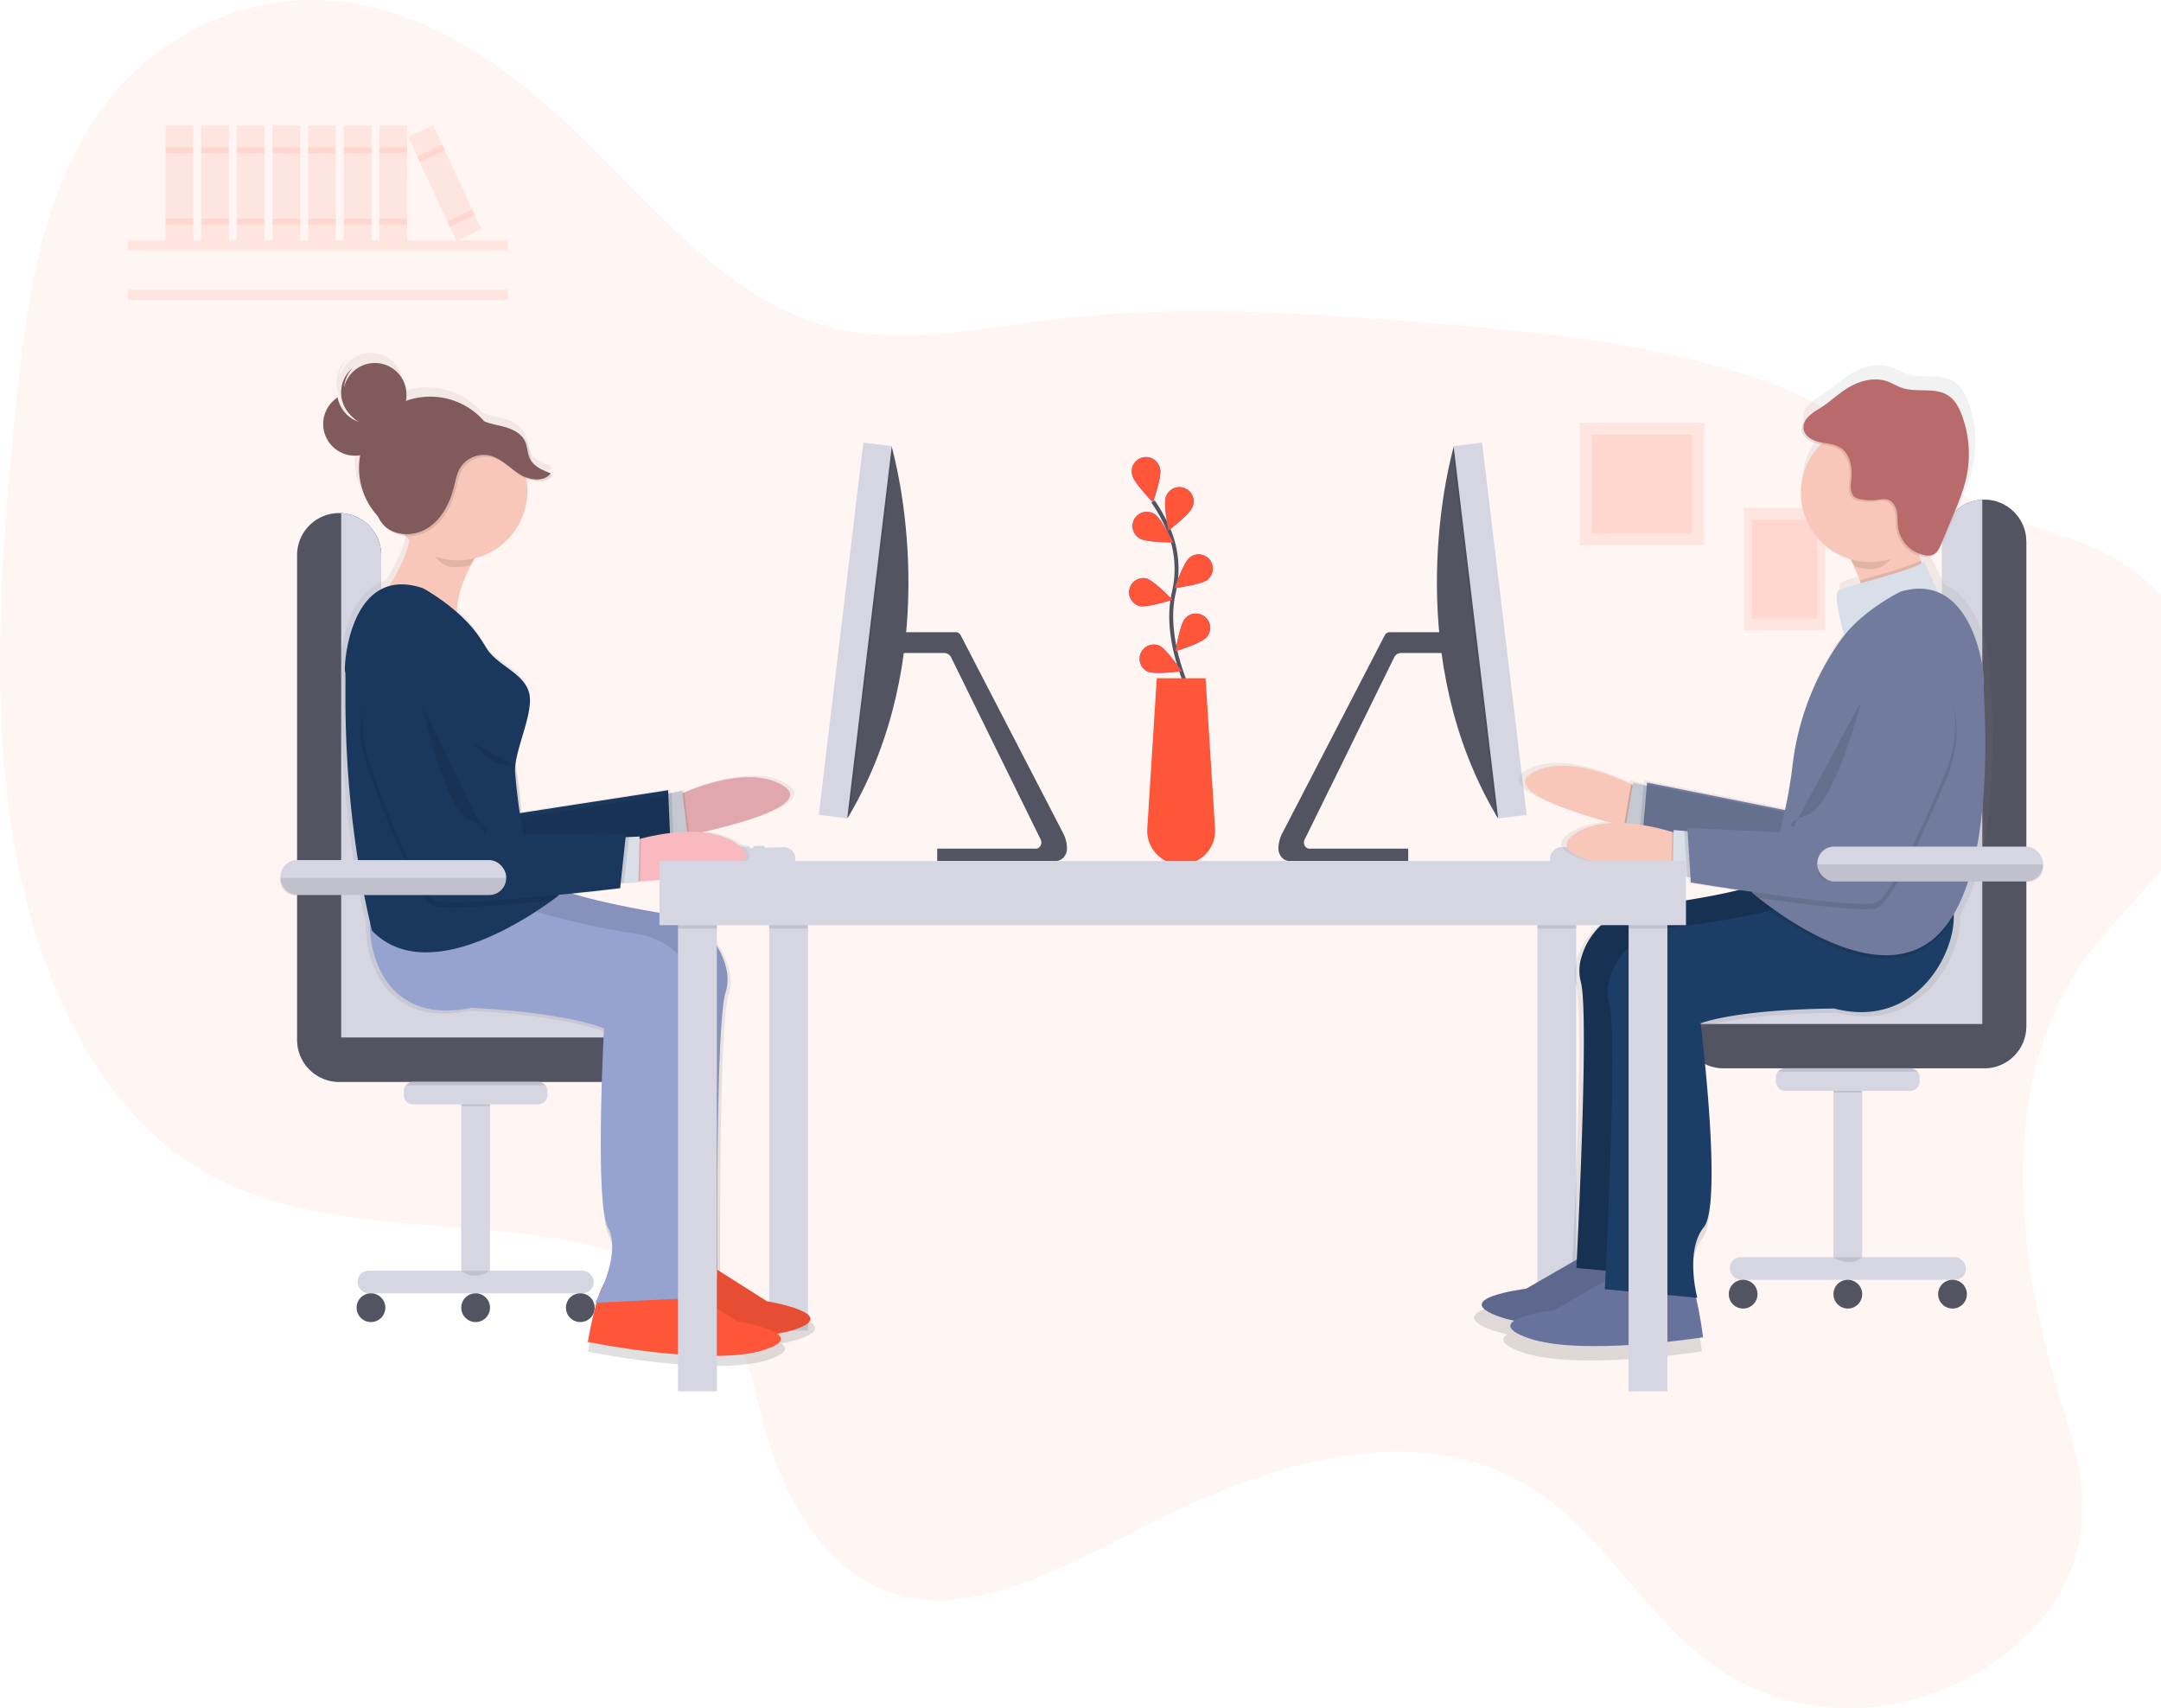 <svg xmlns="http://www.w3.org/2000/svg" width="721" height="570" viewBox="0 0 721 570">
    <defs>
        <linearGradient id="a" x1="48.843%" x2="53.643%" y1="101.416%" y2="-1.025%">
            <stop offset="0%" stop-color="gray" stop-opacity=".25"/>
            <stop offset="54%" stop-color="gray" stop-opacity=".12"/>
            <stop offset="100%" stop-color="gray" stop-opacity=".1"/>
        </linearGradient>
        <linearGradient id="b" x1="50.006%" x2="50.006%" y1="99.993%" y2=".023%">
            <stop offset="0%" stop-color="gray" stop-opacity=".25"/>
            <stop offset="54%" stop-color="gray" stop-opacity=".12"/>
            <stop offset="100%" stop-color="gray" stop-opacity=".1"/>
        </linearGradient>
    </defs>
    <g fill="none" fill-rule="evenodd">
        <path fill="#FFF5F3" fill-rule="nonzero" d="M693.704 322.661c-27.28 41.045-20.375 98.095-6.64 143.283 4.625 15.126 9.85 31.112 6.745 47.831-3.799 20.447-19.285 36.194-35.16 45.01-28.93 16.078-62.513 14.757-87.426-3.43-21.531-15.721-36.165-42.545-58.139-57.493-36.726-24.926-85.768-11.59-128.116 9.834-29.961 15.14-62.856 34.45-91.251 22.336-19.979-8.525-32.928-31.482-39.363-56.27-3.105-11.968-5.14-25.007-11.76-34.238-3.964-5.485-9.249-9.252-14.726-12.312-50.019-28.244-116.013-7.368-164.407-39.128-32.656-21.411-52.087-64.458-59.34-110.155-7.255-45.697-3.68-94.302 1.169-142.133 3.442-33.987 8.377-70.346 27.331-97.593C52.673 9.384 85.197-2.887 113.883.57c28.686 3.456 53.91 20.571 75.865 41.236 27.437 25.773 52.437 58.458 87.274 67.405 23.724 6.113 49.292.377 74.225-2.643 41.688-4.99 83-2.214 124.034 1.084 39.29 3.159 78.83 6.866 115.729 20.334 26.11 9.529 46.47 28.508 70.949 41.13 15.955 8.228 33.727 9.668 48.677 20.486 18.42 13.316 34.699 37.463 28.297 67.3-6.085 28.41-30.754 43.952-45.23 65.76z"/>
        <path fill="#FF5538" fill-rule="nonzero" d="M581.919 169.452h27.015v40.906h-27.015z" opacity=".1"/>
        <path fill="#FF5538" fill-rule="nonzero" d="M584.542 173.431h21.762v32.949h-21.762zM527.084 141.036h41.49v40.906h-41.49z" opacity=".1"/>
        <path fill="#FF5538" fill-rule="nonzero" d="M531.114 145.015h33.423v32.949h-33.423zM42.697 80.173h126.815v3.377H42.697zM42.697 96.687h126.815v3.377H42.697z" opacity=".1"/>
        <path fill="#D6D6E3" fill-rule="nonzero" d="M256.627 299.115h12.956v144.816h-12.956z"/>
        <path fill="#AEBEE1" fill-rule="nonzero" d="M648.012 314.321V180.74c.004-7.753 6.288-14.036 14.04-14.036 7.74.015 14.008 6.294 14.012 14.036v161.668c0 7.755-6.286 14.043-14.04 14.043h-86.95c-7.753 0-14.039-6.288-14.039-14.043 0-7.756 6.286-14.043 14.04-14.043h58.898c7.753 0 14.039-6.287 14.039-14.043z"/>
        <path fill="#535461" fill-rule="nonzero" d="M648.012 314.321V180.74c.004-7.753 6.288-14.036 14.04-14.036 7.74.015 14.008 6.294 14.012 14.036v161.668c0 7.755-6.286 14.043-14.04 14.043h-86.95c-7.753 0-14.039-6.288-14.039-14.043 0-7.756 6.286-14.043 14.04-14.043h58.898c7.753 0 14.039-6.287 14.039-14.043z"/>
        <path fill="#D6D6E3" fill-rule="nonzero" d="M561.055 341.653c.4-7.452 6.558-13.29 14.02-13.289h58.898c7.753 0 14.039-6.287 14.039-14.043V180.74c-.005-7.497 5.879-13.676 13.365-14.036v174.95H561.055z"/>
        <path fill="#AEBEE1" fill-rule="nonzero" d="M127.183 318.828V185.246c0-7.742-6.266-14.024-14.007-14.042-7.753 0-14.039 6.287-14.039 14.042v161.668a14.045 14.045 0 0 0 14.04 14.076h86.943c7.754 0 14.04-6.288 14.04-14.043 0-7.756-6.286-14.043-14.04-14.043h-58.892a14.037 14.037 0 0 1-14.045-14.076z"/>
        <path fill="#535461" fill-rule="nonzero" d="M127.183 318.828V185.246c0-7.742-6.266-14.024-14.007-14.042-7.753 0-14.039 6.287-14.039 14.042v161.668a14.045 14.045 0 0 0 14.04 14.076h86.943c7.754 0 14.04-6.288 14.04-14.043 0-7.756-6.286-14.043-14.04-14.043h-58.892a14.037 14.037 0 0 1-14.045-14.076z"/>
        <path fill="#D6D6E3" fill-rule="nonzero" d="M214.14 346.16c-.4-7.452-6.559-13.29-14.02-13.29h-58.892a14.037 14.037 0 0 1-14.045-14.042V185.246c-.002-7.485-5.872-13.653-13.346-14.023V346.16H214.14zM512.945 299.115h12.956v148.193h-12.956z"/>
        <path fill="#000" fill-rule="nonzero" d="M256.627 299.115h12.956v10.706h-12.956zM512.945 299.115h12.956v10.706h-12.956zM302.9 210.926c-.207 2.283-.47 4.596-.786 6.94h-1.83v-6.94h2.616z" opacity=".1"/>
        <path fill="#535461" fill-rule="nonzero" d="M355.984 283.01c.04 2.347-1.651 4.27-3.746 4.27h-39.54v-4.124h32.9c1.421 0 2.306-1.718 1.593-3.093l-29.836-60.698a2.643 2.643 0 0 0-2.312-1.493h-14.76v-6.939h18.638a1.85 1.85 0 0 1 1.619 1.044l34.202 66.084a11.237 11.237 0 0 1 1.242 4.95z"/>
        <path fill="#535461" fill-rule="nonzero" d="M283.364 272.001l-.542.912-5.067-3.383 15.678-120.584h4.036s.165.556.436 1.613c2.702 10.421 15.975 69.44-14.541 121.442z"/>
        <path fill="#000" fill-rule="nonzero" d="M297.899 150.559L283.364 272l-.542.912-5.067-3.383 15.678-120.584h4.036s.159.575.43 1.613z" opacity=".1"/>
        <path fill="#D6D6E3" fill-rule="nonzero" d="M273.17 271.901L288.042 147.7l9.512 1.14-14.872 124.202z"/>
        <path fill="#E3EDF9" fill-rule="nonzero" d="M240.573 283.057a1.136 1.136 0 0 1-1.13 1.13h-1.691a1.13 1.13 0 0 1-1.13-1.13.549.549 0 0 1 0-.132 1.13 1.13 0 0 1 1.116-.991h1.692c.516.005.964.358 1.09.859.029.085.047.174.053.264zM245.64 283.057a1.136 1.136 0 0 1-1.13 1.13h-1.691a1.13 1.13 0 0 1-1.13-1.13c0-.105.016-.21.046-.31.05-.184.148-.35.285-.483.208-.213.494-.332.792-.33h1.692c.445-.003.85.256 1.037.66.064.146.098.304.099.463zM250.146 283.057a1.136 1.136 0 0 1-1.13 1.13h-1.691a1.13 1.13 0 0 1-1.13-1.13 1.07 1.07 0 0 1 .099-.47 1.15 1.15 0 0 1 1.024-.66h1.691a1.123 1.123 0 0 1 1.13 1.13h.007zM255.22 283.057a1.136 1.136 0 0 1-1.13 1.13h-1.691a1.13 1.13 0 0 1-.925-1.778l.132-.145c.209-.213.495-.332.793-.33h1.69c.312.003.608.135.82.363.199.203.31.476.31.76z"/>
        <path fill="#000" fill-rule="nonzero" d="M240.54 282.786a1.136 1.136 0 0 1-1.097 1.401h-1.691a1.13 1.13 0 0 1-1.13-1.13.549.549 0 0 1 0-.132l3.918-.139zM245.547 282.608c.06.14.091.29.093.442a1.136 1.136 0 0 1-1.13 1.13h-1.691a1.13 1.13 0 0 1-1.13-1.13c0-.105.016-.21.046-.31l3.812-.132zM249.98 282.456c.112.178.171.384.172.594a1.136 1.136 0 0 1-1.13 1.13h-1.69a1.13 1.13 0 0 1-1.13-1.13 1.07 1.07 0 0 1 .099-.469l3.68-.125zM255.22 283.057a1.137 1.137 0 0 1-1.13 1.13h-1.691a1.13 1.13 0 0 1-.925-1.778l3.435-.119c.2.205.312.48.31.767z" opacity=".1"/>
        <path fill="#D6D6E3" fill-rule="nonzero" d="M265.354 287.564h-32.67v-1.487a2.544 2.544 0 0 1 2.458-2.544l26.202-.906a3.884 3.884 0 0 1 4.017 3.88l-.007 1.057z"/>
        <path fill="#535461" fill-rule="nonzero" d="M426.537 283.01c-.04 2.347 1.652 4.27 3.746 4.27h39.56v-4.124h-32.94c-1.42 0-2.306-1.718-1.592-3.093l29.835-60.698a2.643 2.643 0 0 1 2.313-1.493h14.765v-6.939H463.6a1.85 1.85 0 0 0-1.592 1.038l-34.203 66.083a11.237 11.237 0 0 0-1.268 4.957z"/>
        <path fill="#535461" fill-rule="nonzero" d="M499.164 272.001l.542.912 5.067-3.383-15.678-120.584h-4.036s-.165.556-.436 1.613c-2.71 10.421-16.008 69.44 14.54 121.442z"/>
        <path fill="#000" fill-rule="nonzero" d="M484.623 150.559L499.157 272l.542.912 5.067-3.383-15.67-120.584h-4.037s-.165.575-.436 1.613z" opacity=".1"/>
        <path fill="#D6D6E3" fill-rule="nonzero" d="M484.98 148.826l9.511-1.14 14.872 124.203-9.511 1.14z"/>
        <path fill="#E3EDF9" fill-rule="nonzero" d="M541.949 283.057a1.136 1.136 0 0 0 1.13 1.13h1.69a1.13 1.13 0 0 0 1.13-1.13.549.549 0 0 0 0-.132 1.13 1.13 0 0 0-1.116-.991h-1.691a1.136 1.136 0 0 0-1.09.859 1.044 1.044 0 0 0-.053.264zM536.881 283.057a1.136 1.136 0 0 0 1.13 1.13h1.691a1.13 1.13 0 0 0 1.084-1.44 1.064 1.064 0 0 0-.284-.483 1.103 1.103 0 0 0-.793-.33h-1.724a1.136 1.136 0 0 0-1.038.66 1.163 1.163 0 0 0-.066.463zM532.376 283.057a1.136 1.136 0 0 0 1.13 1.13h1.69a1.13 1.13 0 0 0 1.13-1.13 1.07 1.07 0 0 0-.099-.47 1.15 1.15 0 0 0-1.024-.66h-1.691a1.123 1.123 0 0 0-1.13 1.13h-.006zM527.302 283.057a1.136 1.136 0 0 0 1.13 1.13h1.69a1.13 1.13 0 0 0 .926-1.778l-.132-.145a1.103 1.103 0 0 0-.793-.33h-1.692a1.136 1.136 0 0 0-.819.363 1.09 1.09 0 0 0-.31.76z"/>
        <path fill="#000" fill-rule="nonzero" d="M541.982 282.786a1.136 1.136 0 0 0 1.097 1.401h1.69a1.13 1.13 0 0 0 1.13-1.13.549.549 0 0 0 0-.132l-3.917-.139zM536.974 282.608c-.06.14-.091.29-.093.442a1.136 1.136 0 0 0 1.13 1.13h1.691a1.13 1.13 0 0 0 1.13-1.13c0-.105-.016-.21-.046-.31l-3.812-.132zM532.54 282.456c-.11.178-.17.384-.171.594a1.136 1.136 0 0 0 1.13 1.13h1.691a1.13 1.13 0 0 0 1.13-1.13 1.07 1.07 0 0 0-.1-.469l-3.68-.125zM527.302 283.057a1.137 1.137 0 0 0 1.13 1.13h1.69a1.13 1.13 0 0 0 .926-1.778l-3.436-.119c-.2.205-.311.48-.31.767z" opacity=".1"/>
        <path fill="#D6D6E3" fill-rule="nonzero" d="M517.167 287.564h32.67v-1.487a2.544 2.544 0 0 0-2.458-2.544l-26.202-.906a3.884 3.884 0 0 0-4.017 3.88l.007 1.057z"/>
        <path fill="url(#a)" fill-rule="nonzero" d="M653.912 305.48c15.241-25.86 9.718-78.02 10.333-79.017.548-.88-1.553-25.442-15.56-31.443-2.53-5.016-5.02-10.666-5.02-10.666-.245.23-.516.432-.806.602-.11-.3-.218-.604-.324-.912a56.104 56.104 0 0 1-.509-1.593c.392.125.792.227 1.196.304a4.98 4.98 0 0 0 3.198-.284c.342-.184.653-.423.918-.707 1.103-.734 1.711-2.056 2.227-3.304l4.076-9.768c1.836-4.407 3.686-8.842 4.664-13.514a38.06 38.06 0 0 0-1.625-21.054c-.965-2.564-2.3-5.128-4.565-6.661-4.54-3.08-10.855-.952-16.041-2.756-1.705-.595-3.244-1.6-4.949-2.207-3.68-1.322-7.835-.615-11.376 1.03-3.541 1.646-6.409 4.263-9.507 6.609-1.526 1.17-3.964 2.38-5.761 3.965-1.744 1.361-3.086 3.007-2.828 5.174.29 2.479 2.9 3.965 5.332 4.547.403.093.819.165 1.228.238a23.794 23.794 0 0 0 10.155 39.518 55.756 55.756 0 0 1 3.21 7.223c.12.34.236.68.35 1.024-4.003 1.137-7.134 2.082-7.762 2.604-1.896 1.573 2.075 15.345 2.075 15.345-1.011 1.282-2.042 2.742-3.086 4.308a92.896 92.896 0 0 0-14.64 40.027c-.66 5.227-1.52 10.574-2.61 15.656l-47.35-9.497-.099 1.17-1.13-.278-3.554-.879-.139.8-.541-.258c-8.807-4.13-23.646-9.403-33.694-3.965-10.604 5.71 12.281 13.296 26.968 17.334-4.87.238-9.527 1.408-13.213 4.144-10.65 7.982 19.47 12.14 33.694 13.613l.574.06v.303l4.929.456 1.156.106.112 1.758s7.056 1.156 16.484 2.557c-10.762 2.69-24.061 4.553-33.297 5.644-9.792 1.15-18.13 7.97-20.759 17.479a15.547 15.547 0 0 0-.237 8.406c2.748 9.602-.608 80.239-1.368 95.451l-17.409 10.025s-27.087 3.304-9.044 9.655c1.626.555 3.288.997 4.975 1.322-2.379 1.533-2.174 3.535 4.836 5.994 18.056 6.33 60.028-.278 60.028-.278s-.918-7.441-2.411-13.626l.462.04s-4.334-16.132 2.24-24.267c6.573-8.135-1.104-70.049-1.104-70.049s11.51-4.764 45.91-5.075c27.748 7.124 41.272-18.378 41.08-31.562-.06-.297-.072-.6-.092-.872z"/>
        <path fill="#F8C7B9" fill-rule="nonzero" d="M551.363 265.406l-2.94 11.895s-2.642-.595-6.606-1.612c-13.425-3.476-41.741-11.823-30.391-17.949 9.784-5.286 24.193-.145 32.75 3.866 3.13 1.474 5.483 2.795 6.533 3.417.443.25.654.383.654.383z"/>
        <path fill="#000" fill-rule="nonzero" d="M550.537 268.763l-2.114 8.59s-2.642-.594-6.606-1.612l2.385-14.082c3.131 1.474 5.483 2.795 6.534 3.417l-.199 3.687z" opacity=".1"/>
        <path fill="#D9DFE8" fill-rule="nonzero" d="M550.544 278.167l-8.206-2.029 2.55-15.04 6.561 1.618z"/>
        <path fill="#000" fill-rule="nonzero" d="M550.544 278.167l-3.541-.873 1.334-15.344 3.112.766z" opacity=".1"/>
        <path fill="#707B9D" fill-rule="nonzero" d="M629.718 215.87s-15.757-9.107-22.76 17.016c-7.003 26.123-7.664 38.157-7.664 38.157l-49.76-9.952-1.58 18.18s53.204 17.181 59.896 15.932c6.693-1.249 28.409-37.668 28.409-37.668s19.74-28.224-6.54-41.665z"/>
        <g fill-rule="nonzero" opacity=".1">
            <path fill="#F8C7B9" d="M551.363 265.406l-2.94 11.895s-2.642-.595-6.606-1.612c-13.425-3.476-41.741-11.823-30.391-17.949 9.784-5.286 24.193-.145 32.75 3.866 3.13 1.474 5.483 2.795 6.533 3.417.443.25.654.383.654.383z"/>
            <path fill="#000" d="M550.537 268.763l-2.114 8.59s-2.642-.594-6.606-1.612l2.385-14.082c3.131 1.474 5.483 2.795 6.534 3.417l-.199 3.687z"/>
            <path fill="#000" d="M550.544 278.167l-8.206-2.029 2.55-15.04 6.561 1.618z"/>
            <path fill="#000" d="M550.544 278.167l-3.541-.873 1.334-15.344 3.112.766z"/>
            <path fill="#000" d="M629.718 216.53s-15.757-9.106-22.76 17.017c-7.003 26.123-7.664 38.157-7.664 38.157l-49.76-9.952-1.58 18.18s53.204 17.181 59.896 15.932c6.693-1.249 28.409-37.668 28.409-37.668s19.74-28.224-6.54-41.666z"/>
        </g>
        <path fill="#68739D" fill-rule="nonzero" d="M529.495 418.284l-20.315 11.704s-26.321 3.225-8.787 9.37c17.534 6.146 58.297-.27 58.297-.27s-2.266-18.319-5.424-20.876c-3.158-2.558-23.77.072-23.77.072z"/>
        <path fill="#18365B" fill-rule="nonzero" d="M608.676 286.976s-10.108 5.286-28.065 9.853c-10.525 2.643-23.698 4.52-32.802 5.59a23.66 23.66 0 0 0-20.164 16.938 15.097 15.097 0 0 0-.231 8.194c2.993 10.461-1.473 95.498-1.473 95.498l30.853 2.855s-4.209-15.669 2.18-23.566c6.389-7.897-1.07-68.007-1.07-68.007s11.178-4.625 44.581-4.93c30.946 7.93 43.697-25.95 38.92-35.447-4.776-9.496-32.73-6.978-32.73-6.978z"/>
        <g fill="#000" fill-rule="nonzero" opacity=".1">
            <path d="M529.495 418.284l-20.315 11.704s-26.321 3.225-8.787 9.37c17.534 6.146 58.297-.27 58.297-.27s-2.266-18.319-5.424-20.876c-3.158-2.558-23.77.072-23.77.072z"/>
            <path d="M608.676 286.976s-10.108 5.286-28.065 9.853c-10.525 2.643-23.698 4.52-32.802 5.59a23.66 23.66 0 0 0-20.164 16.938 15.097 15.097 0 0 0-.231 8.194c2.993 10.461-1.473 95.498-1.473 95.498l30.853 2.855s-4.209-15.669 2.18-23.566c6.389-7.897-1.07-68.007-1.07-68.007s11.178-4.625 44.581-4.93c30.946 7.93 43.697-25.95 38.92-35.447-4.776-9.496-32.73-6.978-32.73-6.978z"/>
        </g>
        <path fill="#68739D" fill-rule="nonzero" d="M539.022 425.388l-20.316 11.704s-26.307 3.198-8.786 9.37c17.52 6.173 58.297-.27 58.297-.27s-2.266-18.319-5.424-20.876c-3.158-2.558-23.771.072-23.771.072z"/>
        <path fill="#1C3E66" fill-rule="nonzero" d="M611.98 336.506c-33.404.304-44.582 4.93-44.582 4.93s7.458 60.136 1.07 68.006c-6.389 7.87-2.18 23.566-2.18 23.566l-30.854-2.855s.053-1.005.14-2.802c.74-14.776 3.996-83.371 1.32-92.696a15.097 15.097 0 0 1 .232-8.168 23.667 23.667 0 0 1 20.157-16.977c9.097-1.064 22.27-2.914 32.795-5.59l.515-.133c17.64-4.533 27.55-9.72 27.55-9.72s27.953-2.512 32.73 6.985a11.237 11.237 0 0 1 .977 4.79c.238 12.814-12.909 37.583-39.87 30.664z"/>
        <path fill="#F8C7B9" fill-rule="nonzero" d="M565.449 280.229l-1.13 12.225s-2.716-.192-6.752-.615c-13.788-1.434-43.036-5.465-32.697-13.216 8.893-6.662 23.903-3.754 32.961-1.058 3.303.992 5.84 1.95 6.97 2.406.416.158.648.258.648.258zM647.51 200.3s-4.136 3.238-9.19 6.794c-5.543 1.255-11.978 2.293-16.616 2.967 1.659-5.287.66-11.234-1.209-16.448a61.919 61.919 0 0 0-8.291-15.253l27.96-8.73c-2.194 5.558-1.203 11.896.66 17.407a57.4 57.4 0 0 0 6.686 13.263z"/>
        <path fill="#000" fill-rule="nonzero" d="M565.131 283.672l-.812 8.782s-2.716-.192-6.752-.615l.264-14.28c3.303.991 5.84 1.95 6.97 2.405l.33 3.708z" opacity=".1"/>
        <path fill="#D9DFE8" fill-rule="nonzero" d="M566.539 292.97l-8.417-.78.277-15.252 6.732.62z"/>
        <path fill="#000" fill-rule="nonzero" d="M647.51 200.3s-4.136 3.238-9.19 6.794c-5.543 1.255-11.978 2.293-16.616 2.967 1.659-5.287.66-11.234-1.209-16.448 6.832-1.983 16.603-4.547 20.336-6.609a57.4 57.4 0 0 0 6.679 13.296z" opacity=".1"/>
        <path fill="#D9DFE8" fill-rule="nonzero" d="M641.92 187.335s4.678 10.62 7.625 15.417c2.946 4.798-34.236 9.252-34.236 9.252s-3.858-13.37-2.015-14.902c1.843-1.533 25.515-6.661 28.627-9.767z"/>
        <path fill="#000" fill-rule="nonzero" d="M651.903 305.85a33.457 33.457 0 0 1-5.787 7.493c-16.424 15.61-43.346-.66-55.496-9.556 17.64-4.533 27.55-9.72 27.55-9.72s27.952-2.512 32.73 6.985a11.237 11.237 0 0 1 1.003 4.797z" opacity=".1"/>
        <path fill="#707B9D" fill-rule="nonzero" d="M646.222 312.226c-18.67 17.737-50.872-5.749-59.553-12.668a64.085 64.085 0 0 1-2.193-1.817c3.429-3.212 6.441-10.019 8.826-18.345a161.024 161.024 0 0 0 4.803-24.306 90.22 90.22 0 0 1 14.218-38.877c1.01-1.52 1.982-2.94 2.993-4.183 7.049-8.967 18.895-14.664 18.895-14.664 25-7.309 28.362 29.784 27.695 30.855-.668 1.07 6.018 63.38-15.684 84.005z"/>
        <path fill="#000" fill-rule="nonzero" d="M648.64 261.52s-16.074 39.254-22.503 41.494c-3.68 1.276-23.334-1.143-39.468-3.45-1.407-1.123-2.193-1.817-2.193-1.817 3.429-3.211 6.441-10.018 8.826-18.344l20.778.99s-1.156-11.987 1.896-38.87c3.053-26.883 19.972-20.221 19.972-20.221 27.993 9.377 12.692 40.218 12.692 40.218zM566.539 292.97l-3.634-.338-.965-15.364 3.191.29z" opacity=".1"/>
        <path fill="#707B9D" fill-rule="nonzero" d="M635.545 219.57s-16.92-6.654-19.972 20.222c-3.052 26.876-1.896 38.87-1.896 38.87l-50.693-2.425 1.143 18.213s55.172 9.06 61.6 6.826c6.429-2.233 22.503-41.494 22.503-41.494s15.281-30.841-12.685-40.212z"/>
        <path fill="#000" fill-rule="nonzero" d="M636.682 179.775c-.74-4.018 3.455-3.965 4.961-7.745l-27.96 8.73a61.725 61.725 0 0 1 5.18 8.24c1.45.43 2.94.718 4.447.859 6.666.634 8.747-5.928 13.372-10.084z" opacity=".1"/>
        <ellipse cx="623.935" cy="164.443" fill="#F8C7B9" fill-rule="nonzero" rx="23.103" ry="23.097" transform="rotate(-84.72 623.935 164.443)"/>
        <path fill="#000" fill-rule="nonzero" d="M601.144 143.574c.284 2.405 2.821 3.872 5.18 4.414 2.359.542 4.915.569 6.983 1.83 3.304 2.036 4.195 6.556 3.78 10.442-.232 2.194-.562 4.884 1.235 6.159a4.79 4.79 0 0 0 1.85.66c1.874.38 3.798.447 5.694.2 1.11-.146 2.253-.397 3.304-.087 1.73.502 2.755 2.326 3.092 4.09.337 1.765.152 3.602.423 5.38a11.167 11.167 0 0 0 8.8 9.08 4.842 4.842 0 0 0 3.105-.278c1.255-.66 1.896-2.068 2.438-3.383l3.964-9.49c1.783-4.275 3.58-8.59 4.532-13.124a36.963 36.963 0 0 0-1.58-20.446c-.937-2.485-2.232-4.976-4.432-6.47-4.407-2.993-10.571-.925-15.579-2.643-1.658-.575-3.151-1.553-4.803-2.141-3.574-1.276-7.61-.602-11.053 1.004-3.442 1.606-6.223 4.137-9.25 6.443-2.622 2.042-8.178 4.203-7.683 8.36z" opacity=".1"/>
        <path fill="#B96B6B" fill-rule="nonzero" d="M601.752 143.065c.284 2.405 2.821 3.873 5.18 4.414 2.358.542 4.915.569 6.983 1.831 3.303 2.035 4.195 6.555 3.779 10.441-.231 2.194-.562 4.884 1.235 6.16.565.345 1.195.57 1.85.66 1.875.38 3.799.447 5.695.198 1.11-.145 2.253-.396 3.304-.086 1.73.503 2.755 2.327 3.091 4.091.337 1.764.152 3.602.423 5.38a11.167 11.167 0 0 0 8.8 9.08 4.842 4.842 0 0 0 3.106-.278c1.255-.661 1.896-2.069 2.437-3.384l3.964-9.49c1.784-4.275 3.581-8.59 4.533-13.124a36.963 36.963 0 0 0-1.58-20.446c-.938-2.485-2.232-4.976-4.433-6.47-4.406-2.993-10.57-.925-15.578-2.643-1.658-.575-3.151-1.553-4.803-2.141-3.574-1.276-7.61-.602-11.053 1.004-3.442 1.606-6.223 4.137-9.25 6.443-2.616 2.042-8.172 4.203-7.683 8.36z"/>
        <path fill="#000" fill-rule="nonzero" d="M620.885 234.333s-8.82 34.271-17.6 37.443c-8.78 3.172-4.902 4.071-4.902 4.071" opacity=".1"/>
        <path fill="#D6D6E3" fill-rule="nonzero" d="M611.715 359.879h9.586v63.024h-9.586z"/>
        <path fill="#000" fill-rule="nonzero" d="M611.715 359.879h9.586v4.672h-9.586z" opacity=".1"/>
        <path fill="#D6D6E3" fill-rule="nonzero" d="M592.536 359.549v1.322a3.1 3.1 0 0 0 3.098 3.099h41.741a3.098 3.098 0 0 0 3.099-3.1v-1.321c0-1.712-1.387-3.1-3.099-3.1h-41.74a3.098 3.098 0 0 0-3.1 3.1z"/>
        <path fill="#000" fill-rule="nonzero" d="M593.25 357.58h46.517a3.085 3.085 0 0 0-2.392-1.13h-41.74c-.925 0-1.8.415-2.386 1.13z" opacity=".1"/>
        <rect width="78.758" height="7.534" x="577.136" y="419.474" fill="#D6D6E3" fill-rule="nonzero" rx="3.63"/>
        <ellipse cx="651.441" cy="431.805" fill="#535461" fill-rule="nonzero" rx="4.796" ry="4.798"/>
        <ellipse cx="581.582" cy="431.805" fill="#535461" fill-rule="nonzero" rx="4.796" ry="4.798"/>
        <ellipse cx="616.511" cy="431.805" fill="#535461" fill-rule="nonzero" rx="4.796" ry="4.798"/>
        <rect width="75.336" height="11.644" x="606.324" y="282.469" fill="#D6D6E3" fill-rule="nonzero" rx="5.61"/>
        <path fill="#000" fill-rule="nonzero" d="M621.301 419.474s-3.766 3.72-9.586 0M681.66 288.41v.918a4.79 4.79 0 0 1-4.79 4.791h-65.756a4.79 4.79 0 0 1-4.79-4.79v-.92h75.336z" opacity=".1"/>
        <path fill="#D6D6E3" fill-rule="nonzero" d="M543.362 299.115h12.956v165.117h-12.956z"/>
        <path fill="#000" fill-rule="nonzero" d="M543.362 299.115h12.956v10.706h-12.956z" opacity=".1"/>
        <path fill="#D6D6E3" fill-rule="nonzero" d="M153.9 364.386h9.586v63.024H153.9z"/>
        <path fill="#000" fill-rule="nonzero" d="M153.9 364.386h9.586v4.672H153.9z" opacity=".1"/>
        <path fill="#D6D6E3" fill-rule="nonzero" d="M182.659 364.062v1.322c0 1.712-1.388 3.1-3.099 3.1h-41.74a3.098 3.098 0 0 1-3.1-3.1v-1.322a3.099 3.099 0 0 1 3.1-3.072h41.74a3.098 3.098 0 0 1 3.099 3.099v-.027z"/>
        <path fill="#000" fill-rule="nonzero" d="M181.952 362.087h-46.524a3.085 3.085 0 0 1 2.391-1.097h41.741c.921-.01 1.798.392 2.392 1.097z" opacity=".1"/>
        <rect width="78.758" height="7.534" x="119.314" y="423.981" fill="#D6D6E3" fill-rule="nonzero" rx="3.63"/>
        <ellipse cx="123.767" cy="436.312" fill="#535461" fill-rule="nonzero" rx="4.796" ry="4.798"/>
        <ellipse cx="193.619" cy="436.312" fill="#535461" fill-rule="nonzero" rx="4.796" ry="4.798"/>
        <ellipse cx="158.69" cy="436.312" fill="#535461" fill-rule="nonzero" rx="4.796" ry="4.798"/>
        <path fill="#000" fill-rule="nonzero" d="M153.9 423.98s3.766 3.721 9.586 0" opacity=".1"/>
        <path stroke="#535461" stroke-width="1.32" d="M398.459 234.254s-10.756-19.554-6.825-36.55a33.823 33.823 0 0 0-1.883-21.306 56.876 56.876 0 0 0-5.04-9.08"/>
        <path fill="#6C63FF" fill-rule="nonzero" d="M387.095 156.586c.562 2.564-2.444 11.016-2.444 11.016s-6.27-6.41-6.838-8.974a4.752 4.752 0 0 1 6.094-5.872 4.751 4.751 0 0 1 3.155 3.83h.033zM397.884 169.095c-.919 2.459-8.034 7.93-8.034 7.93s-1.784-8.789-.859-11.234a4.75 4.75 0 1 1 8.9 3.304h-.007zM402.878 193.427c-2.034 1.66-10.934 2.776-10.934 2.776s2.9-8.485 4.936-10.144a4.75 4.75 0 0 1 7.723 2.916 4.752 4.752 0 0 1-1.725 4.452zM402.515 212.684c-1.724 1.983-10.306 4.587-10.306 4.587s1.42-8.856 3.144-10.832a4.75 4.75 0 1 1 7.155 6.245h.007zM380.218 179.649c2.233 1.381 11.198 1.322 11.198 1.322s-3.964-8.043-6.197-9.424a4.75 4.75 0 0 0-7.359 3.866 4.752 4.752 0 0 0 2.358 4.21v.026zM380.085 202.184c2.544.66 11.086-2.062 11.086-2.062s-6.19-6.49-8.734-7.137a4.752 4.752 0 0 0-2.352 9.199zM382.946 224.097c2.392 1.07 11.278-.159 11.278-.159s-5.008-7.44-7.4-8.511a4.753 4.753 0 0 0-3.878 8.677v-.007z"/>
        <path fill="#FF5538" fill-rule="nonzero" d="M387.095 156.586c.562 2.564-2.444 11.016-2.444 11.016s-6.27-6.41-6.838-8.974a4.752 4.752 0 0 1 6.094-5.872 4.751 4.751 0 0 1 3.155 3.83h.033zM397.884 169.095c-.919 2.459-8.034 7.93-8.034 7.93s-1.784-8.789-.859-11.234a4.75 4.75 0 1 1 8.9 3.304h-.007zM402.878 193.427c-2.034 1.66-10.934 2.776-10.934 2.776s2.9-8.485 4.936-10.144a4.75 4.75 0 0 1 7.723 2.916 4.752 4.752 0 0 1-1.725 4.452zM402.515 212.684c-1.724 1.983-10.306 4.587-10.306 4.587s1.42-8.856 3.144-10.832a4.75 4.75 0 1 1 7.155 6.245h.007zM380.218 179.649c2.233 1.381 11.198 1.322 11.198 1.322s-3.964-8.043-6.197-9.424a4.75 4.75 0 0 0-7.359 3.866 4.752 4.752 0 0 0 2.358 4.21v.026zM380.085 202.184c2.544.66 11.086-2.062 11.086-2.062s-6.19-6.49-8.734-7.137a4.752 4.752 0 0 0-2.352 9.199zM382.946 224.097c2.392 1.07 11.278-.159 11.278-.159s-5.008-7.44-7.4-8.511a4.753 4.753 0 0 0-3.878 8.677v-.007zM394.085 288.489a11.322 11.322 0 0 1-11.304-12.04l3.165-50.158h16.278l3.165 50.158a11.329 11.329 0 0 1-11.304 12.04z"/>
        <path fill="#FF5538" fill-rule="nonzero" d="M55.236 41.911h9.249V80.24h-9.249zM67.128 41.911h9.249V80.24h-9.249zM79.02 41.911h9.249V80.24H79.02zM90.912 41.911h9.249V80.24h-9.249zM114.696 41.911h9.249V80.24h-9.249zM126.588 41.911h9.249V80.24h-9.249z" opacity=".1"/>
        <path fill="#FF5538" fill-rule="nonzero" d="M55.236 49.18h9.249v1.983h-9.249zM55.236 72.97h9.249v1.983h-9.249zM67.128 49.18h9.249v1.983h-9.249zM67.128 72.97h9.249v1.983h-9.249zM79.02 49.18h9.249v1.983H79.02zM79.02 72.97h9.249v1.983H79.02zM90.912 49.18h9.249v1.983h-9.249zM90.912 72.97h9.249v1.983h-9.249zM102.804 49.18h9.249v1.983h-9.249zM102.804 72.97h9.249v1.983h-9.249zM114.696 49.18h9.249v1.983h-9.249zM114.696 72.97h9.249v1.983h-9.249zM126.588 49.18h9.249v1.983h-9.249zM126.588 72.97h9.249v1.983h-9.249z" opacity=".1"/>
        <path fill="#FF5538" fill-rule="nonzero" d="M102.804 41.911h9.249V80.24h-9.249zM136.142 45.621l8.393-3.886 16.098 34.782-8.394 3.887z" opacity=".1"/>
        <path fill="#FF5538" fill-rule="nonzero" d="M139.197 52.224l8.394-3.886.832 1.799-8.393 3.886zM149.183 73.811l8.394-3.886.833 1.799-8.394 3.886z" opacity=".1"/>
        <path fill="url(#b)" fill-rule="nonzero" d="M257.096 437.125l-16.788-10.712c-.086-15.087-.323-85.13 2.815-94.5.81-2.713.855-5.596.132-8.333-2.18-9.523-10.135-16.634-19.774-18.2-9.09-1.48-22.172-3.905-32.703-7.038 9.388-.971 16.424-1.81 16.424-1.81l.185-1.739 6.045-.29v-.258l.575-.033c14.119-.84 44.1-3.635 33.912-12-3.495-2.869-8.053-4.224-12.863-4.68 14.707-3.357 37.691-9.86 27.444-15.972-9.738-5.802-24.65-1.242-33.548 2.465l-.549.231-.099-.8-3.554.714-1.13.225-.053-1.163-49.874 7.705a170.314 170.314 0 0 0-2.034-17.056c1.116-7.441 6.309-18.292 4.479-24.114-2.127-6.76-10.861-8.974-14.535-15.08-.964-1.593-1.922-3.086-2.86-4.395a46.254 46.254 0 0 0-7.037-7.606 32.124 32.124 0 0 1 2.59-11.4 55.232 55.232 0 0 1 3.489-7.005c12.066-2.994 19.72-14.864 17.468-27.094 3.158 1.355 6.996 1.494 8.971-1.15l-.938-.363c.093-.1.185-.198.265-.31-1.923-.734-3.964-1.567-5.47-2.902a6.41 6.41 0 0 1-.959-1.42c-.911-1.851-.806-4.071-1.678-5.948a6.88 6.88 0 0 0-1.71-2.234 11.779 11.779 0 0 0-5.59-3.198c-2.385-.694-4.896-1.044-7.182-1.983a24.275 24.275 0 0 0-25.838-7.269l-.826.284c1.193-5.754-2.442-11.404-8.172-12.701-5.73-1.297-11.443 2.236-12.844 7.943a10.753 10.753 0 0 1 2.88-6.436c-.171.145-.35.284-.515.436a10.786 10.786 0 0 0-.469 15.245l.192.185a10.83 10.83 0 0 0 2.702 2.366 10.784 10.784 0 0 1-7.109-8.835v.66a10.786 10.786 0 0 0 11.463 10.138l.297-.033-.159.218c-6.325 9.306-5.422 21.74 2.18 30.035a11.235 11.235 0 0 0 1.732 2.775c.249.286.516.555.799.807a10.246 10.246 0 0 0 6.91 3.185c.441.524.91 1.029 1.408 1.513a39.34 39.34 0 0 1-1.705 5.445 57.723 57.723 0 0 1-5.232 10.091c-14.27 4.058-15.526 28.298-15.01 29.216.614 1.097-2.128 39.161 8.443 85.142-.436 13.145 7.227 34.88 34.434 29.15 34.024 1.817 45.183 7.031 45.183 7.031s-3.231 59.192 1.38 67.809c2.888 5.399.84 13.33-1.32 18.926a20.8 20.8 0 0 0-1.904 4.388c-.66 1.395-1.143 2.24-1.143 2.24h.463c-1.744 6.06-2.98 13.376-2.98 13.376s41.246 8.373 59.388 2.894c7.042-2.127 7.333-4.097 5.047-5.722a36.738 36.738 0 0 0 4.981-1.09c18.156-5.48-8.522-9.966-8.522-9.966z"/>
        <path fill="#815A5C" fill-rule="nonzero" d="M167.351 156.13c0 13.139-10.648 23.79-23.784 23.79-13.135 0-23.784-10.651-23.784-23.79 0-13.14 10.649-23.79 23.784-23.79a23.78 23.78 0 0 1 16.818 6.968 23.793 23.793 0 0 1 6.966 16.822z"/>
        <path fill="#F8B9BF" fill-rule="nonzero" d="M220.924 267.897l2.412 12.04s2.682-.482 6.653-1.32c13.563-2.876 42.223-9.973 31.124-16.595-9.547-5.69-24.167-1.215-32.888 2.42a77.287 77.287 0 0 0-6.68 3.125c-.403.205-.62.33-.62.33z"/>
        <path fill="#000" fill-rule="nonzero" d="M221.605 271.294l1.73 8.644s2.683-.483 6.654-1.322l-1.764-14.175a77.287 77.287 0 0 0-6.68 3.126l.06 3.727z" opacity=".1"/>
        <path fill="#D9DFE8" fill-rule="nonzero" d="M221.189 280.685l8.284-1.66-1.876-15.139-6.633 1.328z"/>
        <path fill="#000" fill-rule="nonzero" d="M221.189 280.685l3.574-.72-.654-15.378-3.145.627z" opacity=".1"/>
        <path fill="#1A375D" fill-rule="nonzero" d="M144.829 214.944s16.127-8.405 21.987 18.008c5.86 26.414 5.946 38.454 5.946 38.454l50.158-7.751.78 18.232s-53.911 14.823-60.538 13.277c-6.626-1.547-26.743-38.89-26.743-38.89s-18.433-29.045 8.41-41.33z"/>
        <g fill="#000" fill-rule="nonzero" opacity=".1">
            <path d="M220.924 267.897l2.412 12.04s2.682-.482 6.653-1.32c13.563-2.876 42.223-9.973 31.124-16.595-9.547-5.69-24.167-1.215-32.888 2.42a77.287 77.287 0 0 0-6.68 3.125c-.403.205-.62.33-.62.33z"/>
            <path d="M221.605 271.294l1.73 8.644s2.683-.483 6.654-1.322l-1.764-14.175a77.287 77.287 0 0 0-6.68 3.126l.06 3.727z"/>
            <path d="M221.189 280.685l8.284-1.66-1.876-15.139-6.633 1.328z"/>
            <path d="M221.189 280.685l3.574-.72-.654-15.378-3.145.627z"/>
            <path d="M146.15 216.266s16.127-8.406 21.987 18.008c5.86 26.414 5.946 38.454 5.946 38.454l50.158-7.752.78 18.233s-53.91 14.823-60.537 13.276c-6.627-1.546-26.744-38.89-26.744-38.89s-18.433-29.044 8.41-41.329z"/>
        </g>
        <path fill="#FF5538" fill-rule="nonzero" d="M236.06 421.595l19.78 12.556s26.156 4.381 8.365 9.754c-17.792 5.373-58.225-2.842-58.225-2.842s3.072-18.2 6.343-20.611c3.27-2.412 23.737 1.143 23.737 1.143z"/>
        <path fill="#96A2D0" fill-rule="nonzero" d="M162.726 286.91s9.864 5.73 27.603 11.082c10.399 3.139 23.48 5.564 32.518 7.038a23.66 23.66 0 0 1 19.39 17.842c.71 2.683.667 5.509-.125 8.168-3.449 10.323-2.748 95.472-2.748 95.472l-30.946 1.487s4.896-15.47-1.136-23.639c-6.032-8.168 4.07-67.888 4.07-67.888s-10.961-5.114-44.325-6.892c-31.269 6.608-42.507-27.854-37.314-37.133 5.193-9.278 33.013-5.537 33.013-5.537z"/>
        <g fill="#000" fill-rule="nonzero" opacity=".1">
            <path d="M236.06 421.595l19.78 12.556s26.156 4.381 8.365 9.754c-17.792 5.373-58.225-2.842-58.225-2.842s3.072-18.2 6.343-20.611c3.27-2.412 23.737 1.143 23.737 1.143z"/>
            <path d="M162.726 286.91s9.864 5.73 27.603 11.082c10.399 3.139 23.48 5.564 32.518 7.038a23.66 23.66 0 0 1 19.39 17.842c.71 2.683.667 5.509-.125 8.168-3.449 10.323-2.748 95.472-2.748 95.472l-30.946 1.487s4.896-15.47-1.136-23.639c-6.032-8.168 4.07-67.888 4.07-67.888s-10.961-5.114-44.325-6.892c-31.269 6.608-42.507-27.854-37.314-37.133 5.193-9.278 33.013-5.537 33.013-5.537z"/>
        </g>
        <path fill="#FF5538" fill-rule="nonzero" d="M226.203 428.276l19.78 12.556s26.156 4.381 8.365 9.754c-17.792 5.373-58.225-2.842-58.225-2.842s3.072-18.2 6.342-20.611c3.27-2.412 23.738 1.143 23.738 1.143z"/>
        <path fill="#96A2D0" fill-rule="nonzero" d="M157.203 336.254c33.364 1.778 44.324 6.893 44.324 6.893s-3.164 58.035 1.322 66.48c4.79 8.961-4.281 25.046-4.281 25.046l30.945-1.487v-2.802c-.092-14.79-.317-83.464 2.755-92.67.792-2.658.835-5.485.126-8.167a23.667 23.667 0 0 0-19.39-17.843c-9.045-1.467-22.12-3.892-32.519-7.031l-.509-.159c-17.421-5.286-27.087-10.923-27.087-10.923s-20.606-1.428-25.766 7.85c-.66 1.203-3.508 3.569-3.627 5.479-.773 12.78 6.501 35.064 33.707 29.334z"/>
        <path fill="#F8B9BF" fill-rule="nonzero" d="M206.205 282.086l.588 12.265s2.722-.073 6.778-.318c13.841-.826 43.24-3.561 33.252-11.762-8.59-7.052-23.718-4.805-32.882-2.512-3.363.846-5.946 1.692-7.069 2.095-.436.146-.667.232-.667.232z"/>
        <path fill="#F8C7B9" fill-rule="nonzero" d="M127.711 198.615s3.964 3.417 8.88 7.197c5.483 1.493 11.891 2.821 16.47 3.7-1.42-5.386-.159-11.234 1.936-16.382a61.917 61.917 0 0 1 8.958-14.875l-27.55-9.96c1.95 5.651.661 11.962-1.433 17.361a57.398 57.398 0 0 1-7.26 12.96z"/>
        <path fill="#000" fill-rule="nonzero" d="M206.37 285.542l.423 8.809s2.722-.073 6.778-.318l.37-14.28c-3.363.846-5.946 1.692-7.069 2.095l-.502 3.694z" opacity=".1"/>
        <path fill="#D9DFE8" fill-rule="nonzero" d="M204.56 294.767l8.436-.403.397-15.252-6.752.324z"/>
        <path fill="#1A375D" fill-rule="nonzero" d="M124.097 310.488c17.838 18.55 51.103-3.495 60.048-10.025 1.454-1.064 2.266-1.718 2.266-1.718-3.303-3.363-8.588-6.476-10.617-14.902a183.096 183.096 0 0 1-3.924-26.116c-.548-6.972 6.653-20.248 4.572-26.87-2.081-6.621-10.65-8.795-14.25-14.79-.946-1.559-1.884-3.026-2.809-4.308-6.646-9.252-18.227-15.483-18.227-15.483-24.676-8.426-26.612 26.823-25.998 27.92.615 1.097-2.206 39.954 8.94 86.292z"/>
        <path fill="#000" fill-rule="nonzero" d="M123.912 259.723s14.33 39.928 20.653 42.445c3.62 1.441 23.367-.112 39.58-1.705 1.454-1.064 2.266-1.718 2.266-1.718-3.303-3.363-5.992-10.296-8.014-18.715l-20.804.073s1.685-11.895-.178-38.917c-1.863-27.021-19.06-21.08-19.06-21.08-28.363 8.134-14.443 39.617-14.443 39.617zM204.56 294.767l3.64-.172 1.645-15.311-3.204.152z" opacity=".1"/>
        <path fill="#1A375D" fill-rule="nonzero" d="M138.843 218.387s17.178-5.9 19.06 21.081c1.883 26.982.199 38.917.199 38.917l50.752-.185-1.949 18.146s-55.496 6.609-61.838 4.104c-6.343-2.504-20.66-42.439-20.66-42.439s-13.933-31.489 14.436-39.624z"/>
        <path fill="#000" fill-rule="nonzero" d="M139.47 178.598c.92-3.965-3.302-4.09-4.624-7.93l27.563 9.913a61.723 61.723 0 0 0-5.536 8.003 23.19 23.19 0 0 1-4.48.66c-6.699.33-8.489-6.297-12.922-10.646z" opacity=".1"/>
        <ellipse cx="152.857" cy="163.853" fill="#F8C7B9" fill-rule="nonzero" rx="23.097" ry="23.103" transform="rotate(-2.75 152.857 163.853)"/>
        <path fill="#000" fill-rule="nonzero" d="M140.924 235.523s7.307 34.621 15.936 38.157c8.628 3.535 4.717 4.288 4.717 4.288M171.038 255.077s-6.105 1.91-13.214-7.216" opacity=".1"/>
        <ellipse cx="125.068" cy="131.679" fill="#815A5C" fill-rule="nonzero" rx="10.571" ry="10.573"/>
        <path fill="#815A5C" fill-rule="nonzero" d="M117.643 137.263a10.575 10.575 0 0 1 0-14.466c-.172.139-.344.278-.503.43-4.254 4-4.461 10.692-.462 14.948 3.999 4.255 10.69 4.462 14.944.462.165-.152.31-.317.456-.475a10.569 10.569 0 0 1-14.435-.9z"/>
        <path fill="#815A5C" fill-rule="nonzero" d="M123.681 141.254a10.571 10.571 0 0 1-11.126-9.251v.66a10.57 10.57 0 1 0 16.398 8.148c3.147-2.089 4.94-5.699 4.704-9.47 0-.224-.046-.435-.073-.66a10.572 10.572 0 0 1-9.903 10.573z"/>
        <path fill="#000" fill-rule="nonzero" d="M161.372 140.871c2.464 1.216 5.285 1.553 7.928 2.32 2.643.766 5.338 2.167 6.501 4.665.852 1.837.753 4.011 1.645 5.829 1.282 2.643 4.241 3.859 6.963 4.897-2.338 3.138-7.36 2.286-10.636.152-3.277-2.135-6.098-5.287-9.91-6.113a9.301 9.301 0 0 0-9.785 4.355c-1.044 1.83-1.414 3.965-1.929 6-1.321 5.366-3.964 10.706-8.589 13.752-4.624 3.047-11.515 3.027-15.142-1.143-2.114-2.432-2.821-5.743-3.449-8.902a18.092 18.092 0 0 1-.508-4.5c.211-3.793 2.735-7.025 5.285-9.84 3.006-3.304 6.204-6.476 9.401-9.628 2.762-2.723 5.946-7.336 10.108-7.66 4.797-.383 8.186 3.893 12.117 5.816z" opacity=".1"/>
        <path fill="#815A5C" fill-rule="nonzero" d="M160.711 140.21c2.465 1.216 5.286 1.553 7.928 2.32 2.643.766 5.339 2.167 6.501 4.665.853 1.837.753 4.012 1.645 5.829 1.282 2.643 4.242 3.86 6.964 4.897-2.339 3.139-7.36 2.286-10.637.152-3.277-2.135-6.098-5.287-9.91-6.113a9.301 9.301 0 0 0-9.784 4.355c-1.044 1.83-1.414 3.965-1.93 6-1.32 5.366-3.964 10.706-8.588 13.752-4.625 3.047-11.516 3.027-15.143-1.143-2.114-2.432-2.82-5.743-3.448-8.901a18.092 18.092 0 0 1-.51-4.5c.212-3.794 2.736-7.025 5.286-9.84 3.006-3.305 6.204-6.477 9.402-9.63 2.761-2.722 5.946-7.334 10.108-7.658 4.796-.383 8.185 3.892 12.116 5.815z"/>
        <rect width="75.336" height="11.644" x="93.541" y="286.976" fill="#D6D6E3" fill-rule="nonzero" rx="5.61"/>
        <path fill="#000" fill-rule="nonzero" d="M93.541 292.923v.919a4.79 4.79 0 0 0 4.79 4.79h65.756a4.79 4.79 0 0 0 4.79-4.79v-.919H93.541z" opacity=".1"/>
        <path fill="#D6D6E3" fill-rule="nonzero" d="M226.21 299.115h12.956v165.097H226.21z"/>
        <path fill="#000" fill-rule="nonzero" d="M226.21 299.115h12.956v10.706H226.21z" opacity=".1"/>
        <path fill="#D6D6E3" fill-rule="nonzero" d="M220.013 287.28h342.502v21.411H220.013z"/>
    </g>
</svg>
